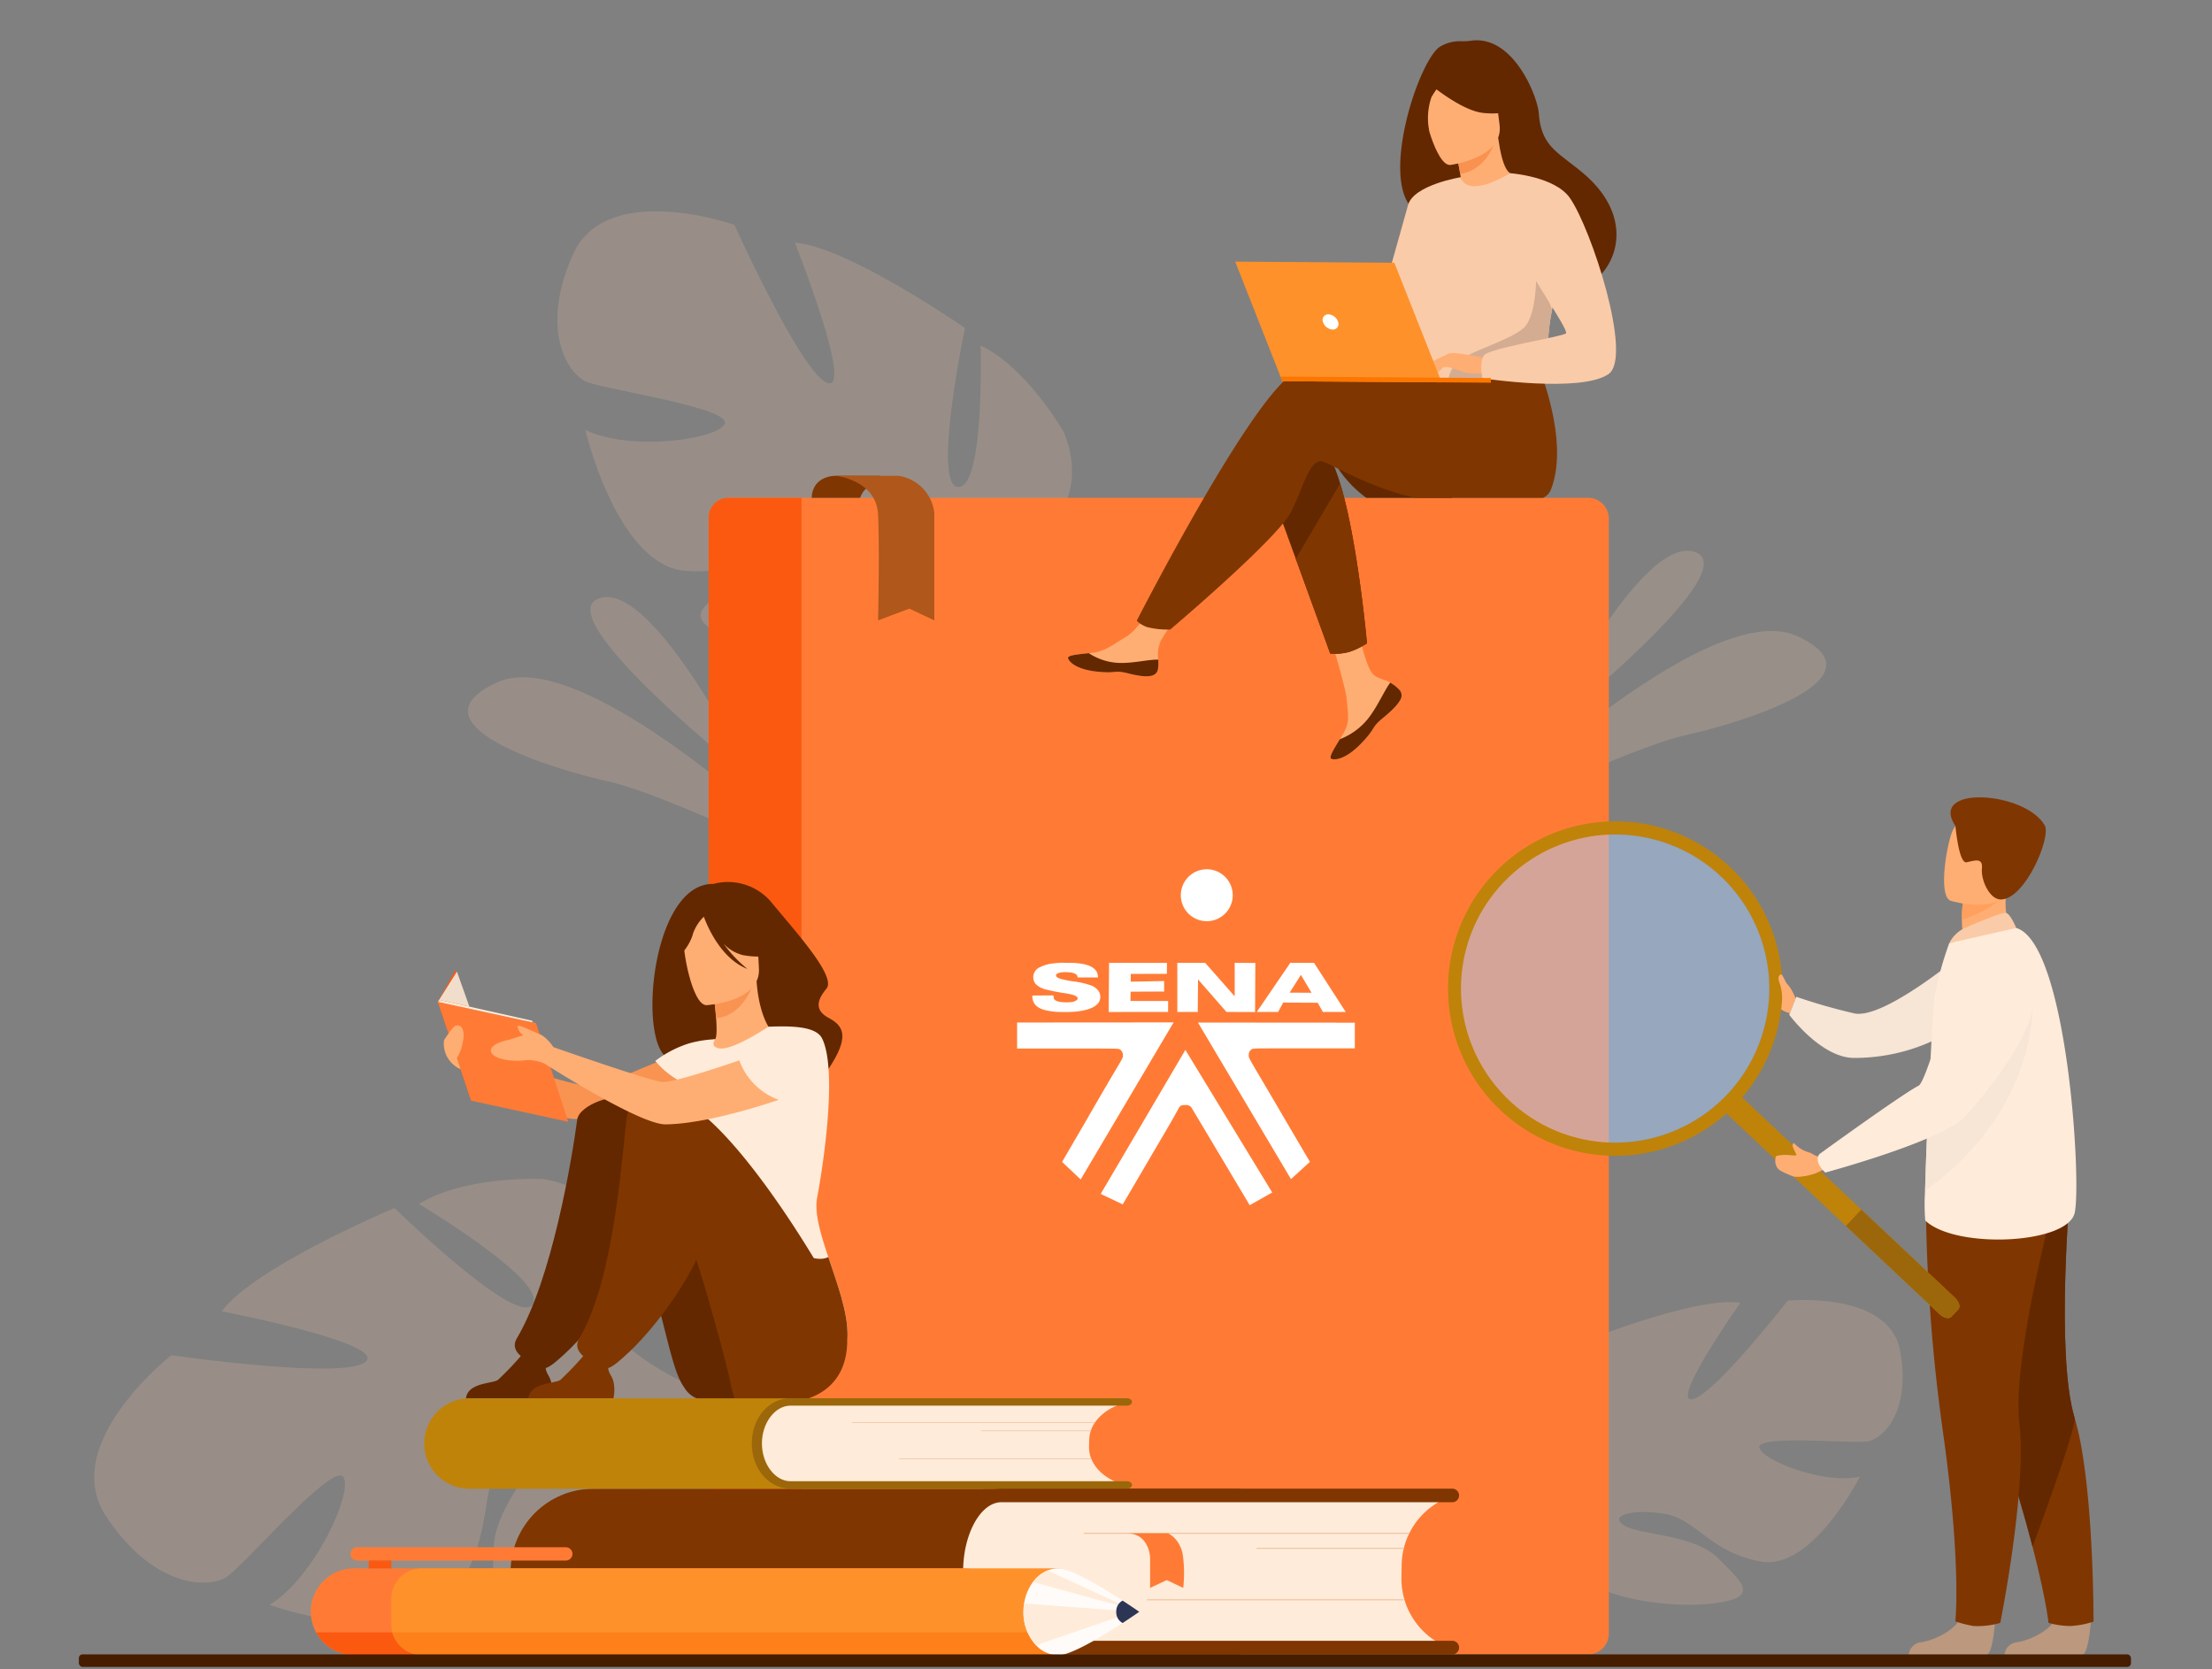 <svg xmlns="http://www.w3.org/2000/svg" width="505" height="381" viewBox="0 0 505 381">
  <rect x="0" y="0" width="505" height="381" fill="#808080" stroke="none"/>
  <g id="Grupo_54869" data-name="Grupo 54869" transform="translate(-180 -427)">
    <g id="Grupo_54868" data-name="Grupo 54868" transform="translate(100.556 362.883)">
      <path id="Trazado_110626" data-name="Trazado 110626" d="M531.277,388.515c-2.535-13.8-25.668-11.48-25.668-11.48s-17.433,22.341-21.981,22.53S494.8,377.553,494.8,377.553c-8.649-1.569-31.757,7.273-31.757,7.273s-.886,27.68-5.339,26.744,2.035-24.469,2.035-24.469c-8.649,1.829-17.343,11.019-17.343,11.019-11.177,15.214,8.936,28.781,8.936,28.781A45.023,45.023,0,0,1,444,446.965h0a32.653,32.653,0,0,0-3.143,5.245l2.3.19c.239-.6.5-1.18.773-1.733a.014.014,0,0,1,0-.01l.012-.024c.188-.342.456-.829.789-1.422l0,0v0c.817-1.318,1.377-2.3,1.738-3l0-.007c2.465-4.143,5.967-9.519,8.088-10.53a4.467,4.467,0,0,1-.405-1.1c.13.35.264.714.405,1.1,3.236,8.765,22.808,11.808,33.964,10.47s6.631-4.83,1.142-10.342-17.974-5.218-21.468-7.491,2.016-3.8,9.282-2.627,10.314,8.786,22.034,10.894,22.567-19.365,22.567-19.365c-8.367,1.854-22.619-3.863-22.947-6.722s21.3-.778,24.751-1.34S533.811,402.32,531.277,388.515Z" transform="translate(-18.03 -16.024)" fill="#facba8" opacity="0.2"/>
      <path id="Trazado_110627" data-name="Trazado 110627" d="M103.842,424.67c-10.889-16.529,14.934-36.732,14.934-36.732s39.548,5.737,44.362,1.492-32.855-11.507-32.855-11.507c7.276-10.036,39.431-23.581,39.431-23.581s27.91,27.321,31.53,22.022-25.946-22.93-25.946-22.93c10.591-6.575,28.409-5.7,28.409-5.7,26.225,4.585,18.983,38.022,18.983,38.022s9.876,9.26,27.042,13.276h0a46.094,46.094,0,0,1,8.317,2.274l-2.156,2.439q-1.246-.568-2.479-1.012a.018.018,0,0,0-.015,0l-.035-.012c-.525-.167-1.273-.4-2.191-.678h-.009c-2.117-.545-3.64-.994-4.7-1.362l-.009,0c-6.553-1.814-30.211,31.446-42.877,40.968s-11.465,1.553-11.255-9.415,13.212-22.85,14.55-28.572-5.756-1.9-12.013,6.38-1.929,19.012-11.806,32.591-41.872,2.3-41.872,2.3c10.327-6.276,19.262-26,16.806-29.234s-22.452,19.995-26.51,22.783S114.73,441.2,103.842,424.67Z" transform="translate(-0.196 -14.483)" fill="#facba8" opacity="0.2"/>
      <g id="Grupo_54842" data-name="Grupo 54842" transform="translate(415.428 189.827)" opacity="0.2">
        <path id="Trazado_110628" data-name="Trazado 110628" d="M450.108,238.078s22.339-45.547,34.833-41.5S450.108,238.078,450.108,238.078Z" transform="translate(-434.043 -196.32)" fill="#facba8"/>
        <path id="Trazado_110629" data-name="Trazado 110629" d="M433.148,259.706s53.512-52.452,74.306-42.887-12.676,19.823-25.441,22.617S433.148,259.706,433.148,259.706Z" transform="translate(-433.148 -197.34)" fill="#facba8"/>
      </g>
      <g id="Grupo_54843" data-name="Grupo 54843" transform="translate(186.283 200.403)">
        <path id="Trazado_110630" data-name="Trazado 110630" d="M257.682,249.244S235.344,203.7,222.85,207.739,257.682,249.244,257.682,249.244Z" transform="translate(-192.792 -207.485)" fill="#facba8" opacity="0.2"/>
        <path id="Trazado_110631" data-name="Trazado 110631" d="M272.19,270.871s-53.512-52.452-74.306-42.887,12.675,19.823,25.441,22.617S272.19,270.871,272.19,270.871Z" transform="translate(-191.234 -208.505)" fill="#facba8" opacity="0.2"/>
      </g>
      <path id="Trazado_110632" data-name="Trazado 110632" d="M216.348,124.377c7.642-17.07,36.853-6.751,36.853-6.751s15.51,34.427,21.337,36.108-7.513-32.024-7.513-32.024c11.692.7,38.813,19.448,38.813,19.448s-7.6,36.113-1.538,36.308,5.1-32.32,5.1-32.32c10.618,5.1,18.969,19.744,18.969,19.744,9.662,23.227-20.661,34.434-20.661,34.434s-2.364,12.571,3.152,28.29h0a43.579,43.579,0,0,1,2.412,7.782l-3.039-.479q-.179-1.282-.453-2.488a.018.018,0,0,0,0-.015l-.008-.034c-.135-.5-.329-1.218-.573-2.09v-.008c-.641-1.964-1.057-3.4-1.3-4.437l0-.009c-1.882-6.143-4.716-14.207-7.143-16.187a5.978,5.978,0,0,0,.871-1.291c-.278.411-.567.84-.871,1.291-6.958,10.324-33.256,8.08-47.275,2.823s-7.059-8.348,1.788-13.75,24.917-1.075,30.156-2.914-1.409-5.553-11.185-6.333-16.128,8.117-31.966,7.142-23.1-32.2-23.1-32.2c10.246,5.042,30.5,2.145,31.829-1.452s-27.334-7.739-31.616-9.556S208.705,141.446,216.348,124.377Z" transform="translate(-6.088 -2.176)" fill="#facba8" opacity="0.2"/>
      <path id="Rectángulo_5906" data-name="Rectángulo 5906" d="M4.729,0H200.775A4.729,4.729,0,0,1,205.5,4.729V259.265A4.731,4.731,0,0,1,200.772,264H4.731A4.731,4.731,0,0,1,0,259.265V4.729A4.729,4.729,0,0,1,4.729,0Z" transform="translate(241.235 177.753)" fill="#ff7b35"/>
      <path id="Trazado_110633" data-name="Trazado 110633" d="M270.444,183.573v264H253.729a4.481,4.481,0,0,1-4.481-4.479V188.051a4.479,4.479,0,0,1,4.481-4.478Z" transform="translate(-8.013 -5.82)" fill="#fb5910"/>
      <path id="Trazado_110634" data-name="Trazado 110634" d="M279.513,178.265s-5.262-.112-5.44,5.028h11.059s1.159-3.835,4.549-2.514v-2.514Z" transform="translate(-9.323 -5.54)" fill="#803600"/>
      <path id="Trazado_110635" data-name="Trazado 110635" d="M279.816,178.265s9.365.892,9.721,8.919,0,24.079,0,24.079l7.135-2.675,5.707,2.675V186.827a9.644,9.644,0,0,0-8.2-8.562Z" transform="translate(-9.626 -5.54)" fill="#b0571b"/>
      <g id="Grupo_54847" data-name="Grupo 54847" transform="translate(323.271 73.318)">
        <path id="Trazado_110636" data-name="Trazado 110636" d="M427.027,183.031h-19.7a26.179,26.179,0,0,1-6.379-6.622q-.706-1.027-1.384-2.221C397.036,169.715,420.418,180.045,427.027,183.031Z" transform="translate(-339.209 -78.584)" fill="#632800"/>
        <g id="Grupo_54844" data-name="Grupo 54844">
          <path id="Trazado_110637" data-name="Trazado 110637" d="M414.8,228.909a1.887,1.887,0,0,1,.322,2.021l-.006.01c-.5,1.342-2.116,2.835-4,4.323-.24.19-.454.365-.64.526-.048.043-.1.084-.143.127l-.111.1c-1.755,1.6-1.1,1.967-4.256,5.206-3.6,3.69-6.057,3.74-6.754,3.4-.589-.293.626-2.254,1.974-4.46.065-.106.13-.214.2-.321.18-.294.358-.591.537-.886,1.579-2.655,1.187-3.908.845-7.878-.278-3.226-4.888-18.045-4.888-18.045l6.851-1.131s1.978,11.789,4.236,13.618c1.208.976,2.566,1,3.728,1.722.082.05.163.1.242.154A9,9,0,0,1,414.8,228.909Z" transform="translate(-339.13 -80.632)" fill="#ffae73"/>
          <path id="Trazado_110638" data-name="Trazado 110638" d="M414.868,229.764a1.887,1.887,0,0,1,.322,2.021l-.006.01c-.605,1.34-2.185,2.826-4,4.309-.238.194-.448.373-.635.54-.048.043-.1.084-.143.127l-.111.1c-1.755,1.6-1.1,1.967-4.256,5.206-3.6,3.69-6.057,3.74-6.754,3.4-.589-.293.626-2.254,1.974-4.46a15.2,15.2,0,0,0,6.4-4.645c2.17-2.729,3.629-6.244,5.107-8.276.082.05.163.1.242.154A9,9,0,0,1,414.868,229.764Z" transform="translate(-339.196 -81.487)" fill="#632800"/>
          <path id="Trazado_110639" data-name="Trazado 110639" d="M356.377,224.112c-.438,2.109-3.446,1.735-6.8.889s-2.566.137-7.35-.426-6.221-2.36-6.362-3.072c-.126-.633,2.241-.839,4.781-1.114.319-.033.64-.07.961-.108,2.867-.339,4.979-2.173,7.591-3.672,2.475-1.421,6.195-7.254,6.195-7.254l6.562.565s-3.482,5.21-4.831,7.475a7.93,7.93,0,0,0-.676,4.47A8.421,8.421,0,0,1,356.377,224.112Z" transform="translate(-335.856 -80.498)" fill="#ffae73"/>
          <path id="Trazado_110640" data-name="Trazado 110640" d="M349.574,225.616c-3.359-.846-2.566.137-7.35-.426s-6.221-2.36-6.362-3.072c-.126-.633,2.241-.839,4.781-1.114l.024.049a13.493,13.493,0,0,0,6.842,2.18c3.247.1,6.694-.8,8.937-.752a8.421,8.421,0,0,1-.066,2.246C355.94,226.836,352.931,226.462,349.574,225.616Z" transform="translate(-335.856 -81.113)" fill="#632800"/>
          <path id="Trazado_110641" data-name="Trazado 110641" d="M406.673,216.063s-.457.3-1.14.674a15.235,15.235,0,0,1-2.991,1.3,12.2,12.2,0,0,1-3.079.4c-.711,0-1.179-.044-1.179-.044l-7.864-21.623L389,192.864l-1.512-4.16-.527-1.448-2.56-7.042s6.258-16.045,12.639-8.4a15.489,15.489,0,0,1,2.186,3.952c.465,1.135.907,2.413,1.33,3.8.315,1.041.62,2.141.915,3.286.795,3.114,1.5,6.555,2.113,10.009C405.635,204.4,406.673,216.063,406.673,216.063Z" transform="translate(-338.418 -78.408)" fill="#632800"/>
          <path id="Trazado_110642" data-name="Trazado 110642" d="M446.976,179.914a3.418,3.418,0,0,1-1.82,1.9H416.134c-6.983-1.445-13.659-4.639-17.664-6.622-.332-.166-.642-.321-.934-.463a19.189,19.189,0,0,0-2.695-1.223c-2.427-.506-3.673,3.447-5.728,8.308-.42.99-.87,2.015-1.372,3.05a15.624,15.624,0,0,1-1.943,2.8c-.169.2-.342.412-.527.626-7.056,8.24-25.22,23.588-25.22,23.588s-.214,0-.56-.009a18.389,18.389,0,0,1-4.773-.578,7.309,7.309,0,0,1-1.546-.8,3.5,3.5,0,0,1-.736-.661s21.736-42.5,32.99-54.076v0c.163-.169.323-.329.484-.481a9.159,9.159,0,0,1,3.226-2.28c3.834-1.207,28.639.139,28.639.139l.792-1.287,1.325-.093.227-.016,1.1-.081h0l1.525-.107,2.267-.161,6.129-.436.984-.069,11.334-.806s.516,1.167,1.214,3.1c.273.755.572,1.624.88,2.588C447.586,162.087,449.945,172.408,446.976,179.914Z" transform="translate(-336.731 -77.369)" fill="#803600"/>
          <path id="Trazado_110643" data-name="Trazado 110643" d="M457.839,103.775c-5.663-4.835-9.7-6.031-10.266-13.685-.3-4.154-5.883-17.9-15.32-16.7a14.282,14.282,0,0,1-2.378.139,8.809,8.809,0,0,0-4.795,1.2c-4.543,2.659-12.91,27.252-7.269,35.895a6.264,6.264,0,0,0,4.5,2.893l.727.409h0c1.014.569,2.129,1.2,3.31,1.864,6.667,3.759,15.4,8.73,19.869,11.243h0q.4.229.763.43l1.3.723c.524.286.829.447.853.447a19.524,19.524,0,0,0,2.766.779c2.248.468,5.4.73,7.591-.7a12.037,12.037,0,0,0,2.4-2.082C466.433,121.557,467.629,112.128,457.839,103.775Z" transform="translate(-340.082 -73.318)" fill="#632800"/>
          <path id="Trazado_110644" data-name="Trazado 110644" d="M430.478,110.659c-.039.025,4.35,1.558,7.3.276,2.776-1.2,4.9-5.741,4.863-5.744-1.258-.067-2.632-1.177-3.646-8.406l-.537.188-9.035,3.179s.633,2.9,1.035,5.653C430.8,108.119,430.973,110.335,430.478,110.659Z" transform="translate(-340.795 -74.556)" fill="#ffae73"/>
          <path id="Trazado_110645" data-name="Trazado 110645" d="M429.423,100.163s.385,2.03.92,4.931c5.183-.9,7.366-5.317,8.116-8.11Z" transform="translate(-340.795 -74.567)" fill="#f9924f"/>
          <path id="Trazado_110646" data-name="Trazado 110646" d="M427.637,102.153s12.343-1.568,11.248-9.239-.24-13.039-8.166-12.363-9.036,3.822-9.294,6.471S424.4,102.363,427.637,102.153Z" transform="translate(-340.372 -73.696)" fill="#ffae73"/>
          <path id="Trazado_110647" data-name="Trazado 110647" d="M421.932,82.787s7.846,6.858,13.211,7.444,7.41-1.122,7.41-1.122a20.968,20.968,0,0,1-5.021-6.9,3.774,3.774,0,0,0-3.1-2.248C430.6,79.6,423.337,79.4,421.932,82.787Z" transform="translate(-340.399 -73.658)" fill="#632800"/>
          <path id="Trazado_110648" data-name="Trazado 110648" d="M426.789,82.265a19.439,19.439,0,0,0-3.5,4.423,14.925,14.925,0,0,0-.46,7.932s-4.058-8.03-1.7-11.9C423.624,78.615,426.789,82.265,426.789,82.265Z" transform="translate(-340.318 -73.711)" fill="#632800"/>
          <path id="Trazado_110649" data-name="Trazado 110649" d="M419.44,129.2c.2,24.964-.037,19.746,2.677,22.134.654.575,2.5.928,4.934,1.105,7.651.563,21.113-.6,21.635-2.015,1.8-4.882.565-6.411,2.09-13.894.159-.8.355-1.657.584-2.594,1.265-5.138,2.472-6.88-1.826-15.178-3.9-7.517-7.96-13.625-8.331-13.408-10.469,6.114-11.273.907-11.273.907S419.343,117.025,419.44,129.2Z" transform="translate(-340.268 -75.008)" fill="#facba8"/>
          <path id="Trazado_110650" data-name="Trazado 110650" d="M407.008,216.61s-.457.3-1.14.674a15.235,15.235,0,0,1-2.991,1.3,12.2,12.2,0,0,1-3.079.4c-.711,0-1.179-.044-1.179-.044l-7.864-21.623,2.3-3.909,5.9-10.009,1.934-3.286c.315,1.041.62,2.141.915,3.286.795,3.114,1.5,6.555,2.113,10.009C405.97,204.945,407.008,216.61,407.008,216.61Z" transform="translate(-338.754 -78.955)" fill="#803600"/>
          <path id="Trazado_110651" data-name="Trazado 110651" d="M429.35,106.308s-10.74,1.743-12.032,6.352-8.9,31.707-8.9,31.707,5.446,1.018,7.982-1.483,8.93-23.309,8.93-23.309Z" transform="translate(-339.686 -75.059)" fill="#facba8"/>
          <path id="Trazado_110652" data-name="Trazado 110652" d="M427.475,153.6c7.651.563,21.113-.6,21.635-2.015,1.8-4.882.565-6.411,2.09-13.894l-3.618-10.42s.529,11.58-2.907,14.6-14.019,5.779-15.7,8.311A9.329,9.329,0,0,0,427.475,153.6Z" transform="translate(-340.692 -76.165)" fill="#d3ac92"/>
          <path id="Trazado_110653" data-name="Trazado 110653" d="M436.023,149.923s-7.539-1.734-8.762-1.073-4.218,3.081-4.6,3.927,2.717-.625,3.723-.888c.651-.17,2.358.437,3.2.726a10.667,10.667,0,0,0,5.743.618Z" transform="translate(-340.436 -77.297)" fill="#ffae73"/>
          <path id="Trazado_110654" data-name="Trazado 110654" d="M442.056,105.346s10.135.7,13.611,5.616c4.891,6.926,14.486,36.364,8.841,40.241-6.358,4.366-28.8.951-28.8.951s-.723-3.5.33-5.183,17.973-4.294,18.76-5.069-9.645-15.28-9.628-17.621S442.056,105.346,442.056,105.346Z" transform="translate(-341.114 -75.008)" fill="#facba8"/>
          <path id="Trazado_110655" data-name="Trazado 110655" d="M426.951,151.074a14.563,14.563,0,0,1-2.117,2.27,1.541,1.541,0,0,1-.854.177l1.079-1.911Z" transform="translate(-340.508 -77.422)" fill="#ffae73"/>
          <path id="Trazado_110656" data-name="Trazado 110656" d="M427.262,148.858l-4.616,2.2a.817.817,0,0,0,.76.3,10.952,10.952,0,0,0,2-.534Z" transform="translate(-340.437 -77.305)" fill="#ffae73"/>
        </g>
        <g id="Grupo_54846" data-name="Grupo 54846" transform="translate(38.171 50.524)">
          <g id="Grupo_54845" data-name="Grupo 54845">
            <path id="Trazado_110657" data-name="Trazado 110657" d="M423.294,154.21l-36.387-.257-10.754-27.3,36.331.256Z" transform="translate(-376.154 -126.657)" fill="#ff912b"/>
            <path id="Trazado_110658" data-name="Trazado 110658" d="M387.065,154.352l48.049.339-.008,1.061-47.622-.336Z" transform="translate(-376.73 -128.119)" fill="#fc7600"/>
          </g>
          <path id="Trazado_110659" data-name="Trazado 110659" d="M397.3,141.079a1.261,1.261,0,0,1,1.247-1.724,2.482,2.482,0,0,1,2.217,1.749,1.261,1.261,0,0,1-1.247,1.724A2.482,2.482,0,0,1,397.3,141.079Z" transform="translate(-377.267 -127.327)" fill="#fff"/>
        </g>
      </g>
      <g id="Grupo_54853" data-name="Grupo 54853" transform="translate(196.02 403.922)">
        <g id="Grupo_54852" data-name="Grupo 54852" transform="translate(0)">
          <rect id="Rectángulo_5907" data-name="Rectángulo 5907" width="184.037" height="37.801" rx="18.901" transform="translate(184.037 37.826) rotate(180)" fill="#803600"/>
          <path id="Trazado_110660" data-name="Trazado 110660" d="M309.011,436.29l-.132,8.262A13.235,13.235,0,0,0,321.9,458l97.705,1.561.027-1.646a16.841,16.841,0,0,1-9.077-15.22l.046-2.906a16.838,16.838,0,0,1,9.558-14.921v-.034l-97.705-1.56A13.235,13.235,0,0,0,309.011,436.29Z" transform="translate(-207.18 -422.394)" fill="#ffebd9"/>
          <g id="Grupo_54848" data-name="Grupo 54848" transform="translate(100.21)">
            <path id="Trazado_110661" data-name="Trazado 110661" d="M422.08,460.171H319.147c-6.64,0-11.84-8.308-11.84-18.913s5.2-18.913,11.84-18.913H422.08a1.547,1.547,0,1,1,0,3.095H319.147c-4.741,0-8.745,7.244-8.745,15.819s4,15.818,8.745,15.818H422.08a1.548,1.548,0,0,1,0,3.1Z" transform="translate(-307.307 -422.345)" fill="#803600"/>
          </g>
          <g id="Grupo_54849" data-name="Grupo 54849" transform="translate(130.839 10.08)">
            <rect id="Rectángulo_5908" data-name="Rectángulo 5908" width="74.324" height="0.224" fill="#eec09d"/>
          </g>
          <g id="Grupo_54850" data-name="Grupo 54850" transform="translate(170.301 13.522)">
            <rect id="Rectángulo_5909" data-name="Rectángulo 5909" width="33.604" height="0.224" fill="#eec09d"/>
          </g>
          <g id="Grupo_54851" data-name="Grupo 54851" transform="translate(145.283 25.262)">
            <rect id="Rectángulo_5910" data-name="Rectángulo 5910" width="58.622" height="0.224" fill="#eec09d"/>
          </g>
        </g>
        <path id="Trazado_110662" data-name="Trazado 110662" d="M359.419,433.105s3.119,1.305,3.49,5.711a31.327,31.327,0,0,1,0,6.753l-3.765-1.791-3.8,1.791v-6.887s-.138-5.576-5.327-5.576Z" transform="translate(-209.352 -422.913)" fill="#ff7b35"/>
      </g>
      <g id="girl_2" data-name="girl 2" transform="translate(179.409 265.445)">
        <path id="Trazado_110663" data-name="Trazado 110663" d="M249.6,276.59a12.938,12.938,0,0,1,13.545,4.556c5.886,7.082,14.511,16.65,12.272,19.357s-2.685,4.94.526,6.679,4.906,4.043.178,11.273c-3.085,4.718-3.742-1.562-13.109-1.251s-16.534-4.416-19.665-1.819C231.523,325.185,233.244,276.322,249.6,276.59Z" transform="translate(-186.706 -276.151)" fill="#632800"/>
        <path id="Trazado_110664" data-name="Trazado 110664" d="M244.133,314.782s-21.526,10.181-25.669,10S187.6,315.89,187.6,315.89l.65,4.39s19.7,11.329,26.584,11.971c6.779.633,29.961-6.084,32.2-7.5S250.636,316.217,244.133,314.782Z" transform="translate(-184.168 -278.19)" fill="#f99352"/>
        <path id="Trazado_110665" data-name="Trazado 110665" d="M244.454,323.983a21.957,21.957,0,0,0,7.671,3.265c11.825,2.732,16.357-7.262,18.059-14.122a10.168,10.168,0,0,0-4.007-1.231c-.854-.1-1.753-.168-2.5-.2-1.328-1.017-3.306-5.179-3.743-11.642l-.557.15-9.319,2.551s.427,2.962.636,5.762c.162,2.191.188,4.285-.227,4.8-.727.157-1.163.26-1.163.26l0,.009A59.883,59.883,0,0,0,244.454,323.983Z" transform="translate(-187.169 -277.413)" fill="#ffae73"/>
        <path id="Trazado_110666" data-name="Trazado 110666" d="M250.372,302.758s.429,2.96.637,5.763c5.28-.529,7.73-5.555,8.684-8.313Z" transform="translate(-187.481 -277.421)" fill="#f99352"/>
        <path id="Trazado_110667" data-name="Trazado 110667" d="M248.417,304.637s12.532-.691,11.981-8.489.7-13.138-7.329-13.027-9.368,3.2-9.817,5.845S245.144,304.616,248.417,304.637Z" transform="translate(-187.103 -276.519)" fill="#ffae73"/>
        <path id="Trazado_110668" data-name="Trazado 110668" d="M243.217,284.514c1.767-2.484,3.266-2.073,4.136-1.427a8.771,8.771,0,0,1,11.379.993,14.934,14.934,0,0,0,5.5,8.45s-2.18,1.572-7.537.6a8.97,8.97,0,0,1-4.472-2.634,29.313,29.313,0,0,0,5.466,5.778c-6.49-2.453-9.641-11.01-9.958-11.917a9.832,9.832,0,0,0-2.468,3.834c-.482,2.03-2.559,5.2-3.76,5.15C241.505,293.338,240.567,288.239,243.217,284.514Z" transform="translate(-187.005 -276.43)" fill="#632800"/>
        <path id="Trazado_110669" data-name="Trazado 110669" d="M243.043,323.954c-.677,6.039.329,8.7,6.593,22.651,5.292,11.789-.715,22.4-.715,22.4s12.875,10.351,22.119,14.357c5.137,2.229,9.156,2.5,9.216-2.06.07-5.156-2.351-11.657-4.382-17.718-1.752-5.225-3.216-10.124-2.547-13.549,1.132-5.785,4.821-28.9,1.132-36.336-1.325-2.673-6.526-2.914-12.23-2.679-1.776,1.145-8.54,5.477-11.32,4.937l-.155-.035c-1.308-.33-1.308-1.11-.711-2.041a26.257,26.257,0,0,0-6.015.963,25.471,25.471,0,0,0-7.647,3.981A18.859,18.859,0,0,0,243.043,323.954Z" transform="translate(-186.743 -277.988)" fill="#ffebd9"/>
        <path id="Trazado_110670" data-name="Trazado 110670" d="M246.364,397.184a5.8,5.8,0,0,1-4.168-2.538q-.225-.337-.481-.726c-3.547-5.37-4.927-21.813-12.906-39.332-1.944-4.265-8.919-5.032-10.821-9.854,0,0-4.682-15.626,8.961-16.088s36.537,43.481,36.9,48.089C264.2,381.2,272.867,400.174,246.364,397.184Z" transform="translate(-185.731 -278.922)" fill="#632800"/>
        <path id="Trazado_110671" data-name="Trazado 110671" d="M190.744,400.062h19.417s.727-3.1-.548-5.2c-1.128-1.865-.7-2.927.139-4.47a7.539,7.539,0,0,1-3.27.616,6.828,6.828,0,0,1-2.888-1.015,69.822,69.822,0,0,1-5.533,5.812C196.793,396.712,191.134,396.387,190.744,400.062Z" transform="translate(-184.334 -282.16)" fill="#632800"/>
        <path id="Trazado_110672" data-name="Trazado 110672" d="M216.768,333.13c-1.169,8.766-5.734,36.433-13.79,49.931-2.6,4.352,6.542,6.792,6.592,6.778,1.227-.32,3.268-2.274,4.209-3.123,6.539-5.894,19.813-22.581,19.813-35.959,0-6.523.115-18.981-4.629-22.148C226.042,326.658,217.233,329.648,216.768,333.13Z" transform="translate(-184.955 -278.888)" fill="#632800"/>
        <path id="Trazado_110673" data-name="Trazado 110673" d="M231.469,344.77c1.9,4.821,7.248,4.233,9.194,8.5.082.179.163.361.243.54,1,2.213,1.939,4.426,2.83,6.614,1.859,4.567,4.626,14.124,6.705,21.867,1.412,5.254,2.506,9.675,2.782,11.127a21.609,21.609,0,0,0,1.161,3.96c29.744,4.588,25.993-15.906,24.361-20.7-1.488-4.374-27.411-49.548-41.054-49.085S231.469,344.77,231.469,344.77Z" transform="translate(-186.377 -278.867)" fill="#803600"/>
        <path id="Trazado_110674" data-name="Trazado 110674" d="M205.792,400.062h19.417s.727-3.1-.548-5.2c-1.128-1.865-.7-2.927.14-4.47a7.544,7.544,0,0,1-3.271.616,6.832,6.832,0,0,1-2.888-1.015,69.965,69.965,0,0,1-5.532,5.812C211.841,396.712,206.182,396.387,205.792,400.062Z" transform="translate(-185.128 -282.16)" fill="#803600"/>
        <path id="Trazado_110675" data-name="Trazado 110675" d="M241.544,354.916c1,2.213,1.939,4.426,2.83,6.614,1.859,4.567,4.626,14.124,6.705,21.867.016.032.034.064.05.1,7.733-12.058-3.408-34.9-3.408-34.9A13.537,13.537,0,0,0,241.544,354.916Z" transform="translate(-187.015 -279.975)" fill="#803600"/>
        <path id="Trazado_110676" data-name="Trazado 110676" d="M228.9,332.528c-1.17,8.766-2.816,37.054-10.87,50.552-2.6,4.352,6.542,6.792,6.592,6.778,1.226-.32,3.268-2.274,4.208-3.123,6.54-5.894,19.813-22.581,19.813-35.959,0-6.523-7.655-18.458-12.4-21.625A4.772,4.772,0,0,0,228.9,332.528Z" transform="translate(-185.749 -278.907)" fill="#803600"/>
        <g id="Grupo_54855" data-name="Grupo 54855" transform="translate(0 20.098)">
          <g id="Grupo_54854" data-name="Grupo 54854">
            <path id="Trazado_110677" data-name="Trazado 110677" d="M183.977,304.633,188,297.369l3.16,8.817,18.907,17.23-18.5,3.77Z" transform="translate(-183.977 -297.369)" fill="#fb5910"/>
            <path id="Trazado_110678" data-name="Trazado 110678" d="M206.383,309.881l7.38,22.532-22.19-4.823-7.6-22.553Z" transform="translate(-183.977 -297.774)" fill="#ff7b35"/>
            <path id="Trazado_110679" data-name="Trazado 110679" d="M205.53,309.333,184.887,304.7l-.911.321,21.4,4.627Z" transform="translate(-183.977 -297.756)" fill="#ffebd8"/>
            <path id="Trazado_110680" data-name="Trazado 110680" d="M206.723,309.591l.247.4-.4-.086Z" transform="translate(-185.169 -298.014)" fill="#f0c39e"/>
          </g>
          <path id="Trazado_110681" data-name="Trazado 110681" d="M183.977,304.652l4.353-6.91,2.846,8-6.288-1.412Z" transform="translate(-183.977 -297.389)" fill="#f1ddcb"/>
        </g>
        <path id="Trazado_110682" data-name="Trazado 110682" d="M200.455,314.1c.7-.135,2.2-.7,3.722-1.119a3.111,3.111,0,0,1-1.1-1.229c-.272-.857-.452-1.132.452-.861s4.066,1.722,4.066,1.722l-.008,0c1.8.525,3.453,3.065,3.453,3.065s22.247,7.82,24.924,7.955c4.141.207,31.7-9.941,31.7-9.941,6.5,1.435,5.045,9.427,2.807,10.845s-22.069,8.633-33.822,8.768c-5.953.069-27.608-13.849-27.608-13.849a9.213,9.213,0,0,0-4.519-.795c-1.989.362-6.6,0-7.594-1.627S199.281,314.323,200.455,314.1Z" transform="translate(-184.651 -277.98)" fill="#ffae73"/>
        <path id="Trazado_110683" data-name="Trazado 110683" d="M256.627,318.824a15.143,15.143,0,0,0,10.931,9.578s13.979-4.307,7.019-13.83C274.577,314.572,267.694,309.458,256.627,318.824Z" transform="translate(-187.811 -278.106)" fill="#ffebd9"/>
        <path id="Trazado_110684" data-name="Trazado 110684" d="M185.413,314.682l0,0a2.13,2.13,0,0,1,.074-.635s1.994-3.154,2.647-3.283c1.989-.393,1.989,2.226,1.568,3.916a9.457,9.457,0,0,1-1.328,3.49l.846,2.51A6.322,6.322,0,0,1,185.413,314.682Z" transform="translate(-184.052 -277.976)" fill="#ffae73"/>
        <path id="Trazado_110685" data-name="Trazado 110685" d="M272.65,386.134c5.137,2.229,9.156,2.5,9.216-2.06.07-5.156-2.351-11.657-4.382-17.718,0,0-2.8,1.929-8.816-2.486C263.92,360.389,269.907,378.377,272.65,386.134Z" transform="translate(-188.353 -280.758)" fill="#803600"/>
      </g>
      <g id="Grupo_54857" data-name="Grupo 54857" transform="translate(150.393 417.301)">
        <path id="Trazado_110686" data-name="Trazado 110686" d="M153.344,451.439a9.359,9.359,0,0,0,.075,1.2,9.87,9.87,0,0,0,9.8,8.674h138.93a9.879,9.879,0,0,0,0-19.759H163.222A9.879,9.879,0,0,0,153.344,451.439Z" transform="translate(-153.344 -436.739)" fill="#ff7b35"/>
        <path id="Trazado_110687" data-name="Trazado 110687" d="M164.446,439.5h47.635a1.521,1.521,0,0,0,1.516-1.516h0a1.521,1.521,0,0,0-1.516-1.517H164.446a1.522,1.522,0,0,0-1.516,1.517h0A1.522,1.522,0,0,0,164.446,439.5Z" transform="translate(-153.85 -436.47)" fill="#ff7b35"/>
        <rect id="Rectángulo_5911" data-name="Rectángulo 5911" width="5.163" height="1.788" transform="translate(18.391 4.821) rotate(180)" fill="#fb5910"/>
        <path id="Trazado_110688" data-name="Trazado 110688" d="M154.609,456.978a9.892,9.892,0,0,0,8.679,5.153h29.428v-5.153Z" transform="translate(-153.411 -437.553)" fill="#fb5910"/>
        <path id="Trazado_110689" data-name="Trazado 110689" d="M331.447,448.544v5.787a6.98,6.98,0,0,1-6.983,6.986H179.744a6.984,6.984,0,0,1-6.984-6.986v-5.787a6.984,6.984,0,0,1,6.984-6.986h144.72A6.983,6.983,0,0,1,331.447,448.544Z" transform="translate(-154.369 -436.739)" fill="#ff912b"/>
        <path id="Trazado_110690" data-name="Trazado 110690" d="M331.217,456.978a6.982,6.982,0,0,1-6.739,5.153H179.757a6.981,6.981,0,0,1-6.739-5.153Z" transform="translate(-154.382 -437.553)" fill="#fd801a"/>
        <g id="Grupo_54856" data-name="Grupo 54856" transform="translate(162.705 4.819)">
          <path id="Trazado_110691" data-name="Trazado 110691" d="M325.116,451.473a10.982,10.982,0,0,0,2.873,7.629c.041.04.078.08.118.12a7.01,7.01,0,0,0,4.958,2.164c2.93,0,10.191-4.421,14.691-7.355,2.242-1.463,3.8-2.558,3.8-2.558s-1.557-1.094-3.8-2.557c-4.5-2.937-11.762-7.358-14.691-7.358a6.541,6.541,0,0,0-2.432.472,7.957,7.957,0,0,0-3.349,2.643,10.915,10.915,0,0,0-2.013,4.835c0,.022-.008.043-.008.064A12.222,12.222,0,0,0,325.116,451.473Z" transform="translate(-325.116 -441.558)" fill="#fffbf8"/>
          <path id="Trazado_110692" data-name="Trazado 110692" d="M325.116,451.92a10.982,10.982,0,0,0,2.873,7.629l22.274-7.663-25-1.868A12.222,12.222,0,0,0,325.116,451.92Z" transform="translate(-325.116 -442.005)" fill="#ffebd9"/>
          <path id="Trazado_110693" data-name="Trazado 110693" d="M327.4,444.7l22.22,6.069-18.87-8.712A7.956,7.956,0,0,0,327.4,444.7Z" transform="translate(-325.237 -441.584)" fill="#ffebd9"/>
          <path id="Trazado_110694" data-name="Trazado 110694" d="M347.487,451.883a2.743,2.743,0,0,0,1.45,2.558c2.242-1.463,3.8-2.558,3.8-2.558s-1.557-1.094-3.8-2.557A2.736,2.736,0,0,0,347.487,451.883Z" transform="translate(-326.297 -441.968)" fill="#2d3554"/>
        </g>
      </g>
      <g id="Grupo_54861" data-name="Grupo 54861" transform="translate(410.031 246.122)">
        <path id="Trazado_110695" data-name="Trazado 110695" d="M510.97,303.933s-.674-1.516-1.111-2.235-2.3-2.822-2.62-2.345-1.589,3.683-.913,4.581-.044,2.46,3.312,3.406Z" transform="translate(-431.603 -258.049)" fill="#ffae73"/>
        <path id="Trazado_110696" data-name="Trazado 110696" d="M548.459,294.081s-17.182,14.344-23.882,13.016a132.077,132.077,0,0,1-13.28-3.8l-1.607,4.113s7.21,9.782,14.728,9.846a42.822,42.822,0,0,0,20.433-5.088Z" transform="translate(-431.791 -257.774)" fill="#f7e5d5"/>
        <path id="Trazado_110697" data-name="Trazado 110697" d="M581.333,453.656s-.5,8.047-2.055,8.162c-.207.015-7.9.015-7.9.015l-9.814-.057a3.184,3.184,0,0,1,2.933-2.865c2.869-.5,7.672-2.516,9.41-6.307C575.737,448.614,581.333,453.656,581.333,453.656Z" transform="translate(-434.529 -266.061)" fill="#bb987e"/>
        <path id="Trazado_110698" data-name="Trazado 110698" d="M581.175,448.854a20.451,20.451,0,0,1-5.313,1,19.488,19.488,0,0,1-4.96-.708s-.562-5.432-3.653-17.4c-1.621-6.273-3.935-14.34-7.227-24.363-9.1-27.7-11.872-43.906-12.125-45.441-.013-.081-.019-.121-.019-.121l.029-.013L575.9,349.515s-3.459,38.178.955,52.833a62.056,62.056,0,0,1,1.6,7.021C581.241,425.287,581.175,448.854,581.175,448.854Z" transform="translate(-433.807 -260.701)" fill="#803600"/>
        <path id="Trazado_110699" data-name="Trazado 110699" d="M567.251,431.743c-1.621-6.273-3.935-14.34-7.227-24.363-9.1-27.7-11.872-43.906-12.125-45.441,0-.045.006-.089.01-.135L575.9,349.515s-3.459,38.178.955,52.833C577.47,404.4,567.251,431.743,567.251,431.743Z" transform="translate(-433.808 -260.701)" fill="#632800"/>
        <path id="Trazado_110700" data-name="Trazado 110700" d="M558.254,453.656s-.5,8.047-2.055,8.162c-.207.015-7.9.015-7.9.015l-9.814-.057a3.184,3.184,0,0,1,2.933-2.865c2.869-.5,7.672-2.516,9.409-6.307C552.658,448.614,558.254,453.656,558.254,453.656Z" transform="translate(-433.311 -266.061)" fill="#bb987e"/>
        <path id="Trazado_110701" data-name="Trazado 110701" d="M542.6,350.465a398.447,398.447,0,0,0,3.917,55.117c4.28,30.377,2.83,43.271,2.83,43.271a29.1,29.1,0,0,0,4.127,1.05,18.724,18.724,0,0,0,6.125-.709s6.127-30.388,4.37-45.592,8.389-52.172,8.389-52.172Z" transform="translate(-433.528 -260.751)" fill="#803600"/>
        <path id="Trazado_110702" data-name="Trazado 110702" d="M562.907,288.661l-5.464,3.582-4.976-1.408c-.91-1.3-1.151-3.8-1.164-5.967a37.131,37.131,0,0,1,.2-3.973l7.371-3.254,2.751-1.211c-.008.043-.214,2.257-.243,2.581A18.823,18.823,0,0,0,562.907,288.661Z" transform="translate(-433.988 -256.843)" fill="#ffae73"/>
        <path id="Trazado_110703" data-name="Trazado 110703" d="M542.464,354c6.8,6.566,32.537,5.462,34.122-1.772s-1.73-61.581-13.346-65c-2.411-.708-15.3,3.457-15.3,3.457a81.7,81.7,0,0,0-3.348,12.025c-.257,1.311-1.009,15.2-1.57,28.192-.262,6.076-.484,11.96-.6,16.267A46.848,46.848,0,0,0,542.464,354Z" transform="translate(-433.515 -257.409)" fill="#ffebd9"/>
        <path id="Trazado_110704" data-name="Trazado 110704" d="M560.826,279.183c-1.5,2.528-6.742,4.741-9.522,5.754a37.131,37.131,0,0,1,.2-3.973l7.371-3.254C560.5,277.689,561.492,278.054,560.826,279.183Z" transform="translate(-433.988 -256.91)" fill="#ffa05e"/>
        <path id="Trazado_110705" data-name="Trazado 110705" d="M548.492,279.583s11.876,3.7,14.07-3.727,5.2-11.959-2.287-14.638-9.807-.28-11.143,2.022S545.459,278.427,548.492,279.583Z" transform="translate(-433.761 -255.977)" fill="#ffae73"/>
        <path id="Trazado_110706" data-name="Trazado 110706" d="M549.682,262.3s.757,8.648,2.545,8.273,3.758-1.179,3.5,1.428,1.74,7.076,4.318,7.064c5.531-.023,11.541-14.215,10.026-16.907C565.7,254.391,543.367,252.824,549.682,262.3Z" transform="translate(-433.843 -255.751)" fill="#803600"/>
        <path id="Trazado_110707" data-name="Trazado 110707" d="M551.412,287.232c.153-.064,8.841-3.961,9.858-3.626s2.283,3.438,2.283,3.438l-15.3,3.459A7.6,7.6,0,0,1,551.412,287.232Z" transform="translate(-433.827 -257.22)" fill="#facba8"/>
        <g id="Grupo_54859" data-name="Grupo 54859" transform="translate(0 5.477)">
          <path id="Trazado_110708" data-name="Trazado 110708" d="M494.426,331.611l48.7,45.855c.955.9,2.159,1.185,2.675.637l1.644-1.746c.516-.549.158-1.733-.8-2.632l-48.7-45.855c-.955-.9-2.159-1.185-2.675-.637l-1.644,1.747C493.114,329.528,493.472,330.712,494.426,331.611Z" transform="translate(-430.931 -264.986)" fill="#bf830a"/>
          <path id="Trazado_110709" data-name="Trazado 110709" d="M523.338,358.828,544.71,378.95c.955.9,2.159,1.185,2.675.637l1.644-1.746c.516-.549.158-1.733-.8-2.632l-21.372-20.122Z" transform="translate(-432.511 -266.471)" fill="#9b670a"/>
          <path id="Trazado_110710" data-name="Trazado 110710" d="M493.423,273.547a38.167,38.167,0,0,0-53.955-1.642c-.2.189-.4.383-.6.578a38.174,38.174,0,1,0,54.554,1.065Zm-3.708,51.766a35.162,35.162,0,1,1,1.515-49.7A35.117,35.117,0,0,1,489.714,325.314Z" transform="translate(-427.45 -261.533)" fill="#bf830a"/>
          <g id="Grupo_54858" data-name="Grupo 54858" transform="translate(3.014 3.014)" opacity="0.5">
            <path id="Trazado_110711" data-name="Trazado 110711" d="M440.184,323.964a35.162,35.162,0,1,0,1.516-49.7A35.018,35.018,0,0,0,440.184,323.964Z" transform="translate(-430.632 -264.715)" fill="#accefc"/>
          </g>
        </g>
        <path id="Trazado_110712" data-name="Trazado 110712" d="M542.43,348.03c26.836-19.123,24.6-44.64,24.6-44.64-9.808,5.532-19.541,17.764-24.006,28.374C542.765,337.84,542.544,343.723,542.43,348.03Z" transform="translate(-433.519 -258.266)" fill="#f7e5d5"/>
        <g id="Grupo_54860" data-name="Grupo 54860" transform="translate(74.715 33.283)">
          <path id="Trazado_110713" data-name="Trazado 110713" d="M514.038,341.206a7.332,7.332,0,0,1-3.428-2.117s-.807.055.133,1.776c.079.144.253.514.385.776a.167.167,0,0,1-.14.241c-1.092.082-2.19-.35-4.294.089-.291.061-.375.756-.364,1.052a2.687,2.687,0,0,0,.566,1.833c.339.447,1.284.928,3.391,1.776.8.323,3.1.08,5.247-.659l1.718-.8-.532-3.193-.432.091C515.6,342.218,514.753,341.381,514.038,341.206Z" transform="translate(-506.329 -293.433)" fill="#ffae73"/>
          <path id="Trazado_110714" data-name="Trazado 110714" d="M557.34,290.889s24.112,4.591-7.095,39.509c-4.991,5.584-31.956,12.856-31.956,12.856s-2.735-2.327-1.355-4.211c0,0,18.565-13.482,22.651-15.625,1.838-.965,7.133-21.519,10.129-26.47A13.505,13.505,0,0,1,557.34,290.889Z" transform="translate(-506.868 -290.889)" fill="#ffebd9"/>
        </g>
        <path id="Trazado_110715" data-name="Trazado 110715" d="M510.368,304.312a12.241,12.241,0,0,1-.942-2.3,12.737,12.737,0,0,0-1.556-3.522c-.164-.164-.7.048-.767.75a4.067,4.067,0,0,0,.386,1.526,17.1,17.1,0,0,1,.511,3.03C508.372,305.008,510.368,304.312,510.368,304.312Z" transform="translate(-431.654 -258.004)" fill="#ffae73"/>
      </g>
      <g id="Grupo_54867" data-name="Grupo 54867" transform="translate(176.292 383.284)">
        <g id="Grupo_54866" data-name="Grupo 54866">
          <path id="Trazado_110716" data-name="Trazado 110716" d="M191.01,421.22h116.7A10.325,10.325,0,0,0,318.033,410.9h0a10.325,10.325,0,0,0-10.325-10.325H191.01A10.324,10.324,0,0,0,180.686,410.9h0A10.324,10.324,0,0,0,191.01,421.22Z" transform="translate(-180.686 -400.558)" fill="#bf830a"/>
          <path id="Trazado_110717" data-name="Trazado 110717" d="M260.911,408.164l-.1,4.506c-.087,3.987,4.264,7.27,9.717,7.334l72.918.852.02-.9c-4.091-1.555-6.853-4.7-6.774-8.3l.035-1.585c.079-3.6,2.977-6.682,7.133-8.14v-.018l-72.918-.852C265.491,401,261,404.177,260.911,408.164Z" transform="translate(-184.915 -400.584)" fill="#ffebd9"/>
          <g id="Grupo_54862" data-name="Grupo 54862" transform="translate(74.786)">
            <path id="Trazado_110718" data-name="Trazado 110718" d="M345.295,421.19H268.476c-4.955,0-8.836-4.531-8.836-10.317s3.881-10.316,8.836-10.316h76.819c.638,0,1.156.378,1.156.844s-.517.844-1.156.844H268.476c-3.537,0-6.525,3.952-6.525,8.628s2.988,8.629,6.525,8.629h76.819c.638,0,1.156.378,1.156.844S345.933,421.19,345.295,421.19Z" transform="translate(-259.64 -400.557)" fill="#9b670a"/>
          </g>
          <g id="Grupo_54863" data-name="Grupo 54863" transform="translate(97.645 5.488)">
            <rect id="Rectángulo_5912" data-name="Rectángulo 5912" width="55.468" height="0.143" fill="#eec09d"/>
          </g>
          <g id="Grupo_54864" data-name="Grupo 54864" transform="translate(127.095 7.366)">
            <rect id="Rectángulo_5913" data-name="Rectángulo 5913" width="25.079" height="0.143" fill="#eec09d"/>
          </g>
          <g id="Grupo_54865" data-name="Grupo 54865" transform="translate(108.425 13.769)">
            <rect id="Rectángulo_5914" data-name="Rectángulo 5914" width="43.749" height="0.143" fill="#eec09d"/>
          </g>
        </g>
      </g>
      <rect id="Rectángulo_5915" data-name="Rectángulo 5915" width="468.501" height="2.868" rx="0.851" transform="translate(97.444 441.749)" fill="#471d00"/>
      <g id="g6-0" transform="translate(311.643 264.606)">
        <path id="path8-1" d="M362.386,275.273a5.926,5.926,0,1,0,.006-.007h0Zm10.88,19.274-.008,7.648-6.74-7.643h-6.355v11.221h4.663l.066-7.435,6.494,7.431,6.528.023.059-11.209-4.715-.029Zm-28.685,0h0l-.089,11.234,13.561-.015.013-2.5-8.6-.008.036-2.117,7.649-.034v-2.394l-7.618.141v-1.769l8.247-.021.015-2.5-13.212-.011Zm46.786,0h-5.4L378.3,305.774h4.866l1.162-2.144,7.889.039,1.172,2.1h5.223Zm-55.957,0h-.885a16.053,16.053,0,0,0-2.6.13,8.911,8.911,0,0,0-3.1.865,2.484,2.484,0,0,0-1.292,3.395,1.811,1.811,0,0,0,.311.466,4.8,4.8,0,0,0,2.587,1.292,36.858,36.858,0,0,0,3.71.743,15.253,15.253,0,0,1,2.246.457,2.532,2.532,0,0,1,.911.467.491.491,0,0,1-.074.688l-.017.012a2.609,2.609,0,0,1-1.319.467,11.726,11.726,0,0,1-2.349-.029c-.9-.136-1.459-.44-1.581-.864a2.179,2.179,0,0,1-.045-.367l-.016-.26-.346-.008c-.191,0-1.281,0-2.418.008l-2.072.015v.156a4.535,4.535,0,0,0,.1.806c.293,1.217,1.246,1.982,2.954,2.4a15.985,15.985,0,0,0,2.263.343c.762.055,2.313.073,3.31.04,3.526-.129,5.907-.97,6.626-2.344a2.254,2.254,0,0,0,.264-1.087,2.313,2.313,0,0,0-.419-1.374,3.546,3.546,0,0,0-1.846-1.3,18.619,18.619,0,0,0-3.781-.863,21.3,21.3,0,0,1-3.11-.621,1.823,1.823,0,0,1-.91-.538.507.507,0,0,1,0-.384c.126-.278.7-.487,1.488-.552a9.945,9.945,0,0,1,1.831.054,2.671,2.671,0,0,1,1.3.484,1.2,1.2,0,0,1,.259.488c.027.108.047.147.081.156s1.06.008,2.3.008l2.255-.008.008-.137a2.665,2.665,0,0,0-.112-.732c-.373-1.267-1.75-2.031-4.217-2.34a16.106,16.106,0,0,0-2.31-.123Zm52.968,2.76,2.424,4.083-4.988-.029Zm-29.066,10.847-35.731.027v5.941H335.1c11.035,0,11.526,0,11.858.164a1.44,1.44,0,0,1,.778,1.284c.085.946.237-.047-8.622,15.41L333.854,340,338.1,344l21.209-35.84Zm5.561.031,21.237,35.74,4.326-3.941-5.328-9.05c-8.882-15.253-8.718-14.5-8.63-15.433a1.418,1.418,0,0,1,.778-1.267c.334-.155.822-.155,11.888-.155h11.545v-5.861l-35.818-.026ZM362,314.435l-19.33,32.872,5.031,2.384,11.013-18.777,1.844-3.3c.24-.431.532-.6,1.415-.6a1.532,1.532,0,0,1,1.425.586l2.03,3.394,11.259,18.884,5.141-2.9L362,314.432Z" transform="translate(-323.58 -275.266)" fill="#fff" fill-rule="evenodd"/>
      </g>
    </g>
    <rect id="Rectángulo_5916" data-name="Rectángulo 5916" width="505" height="381" transform="translate(180 427)" fill="none"/>
  </g>
</svg>
